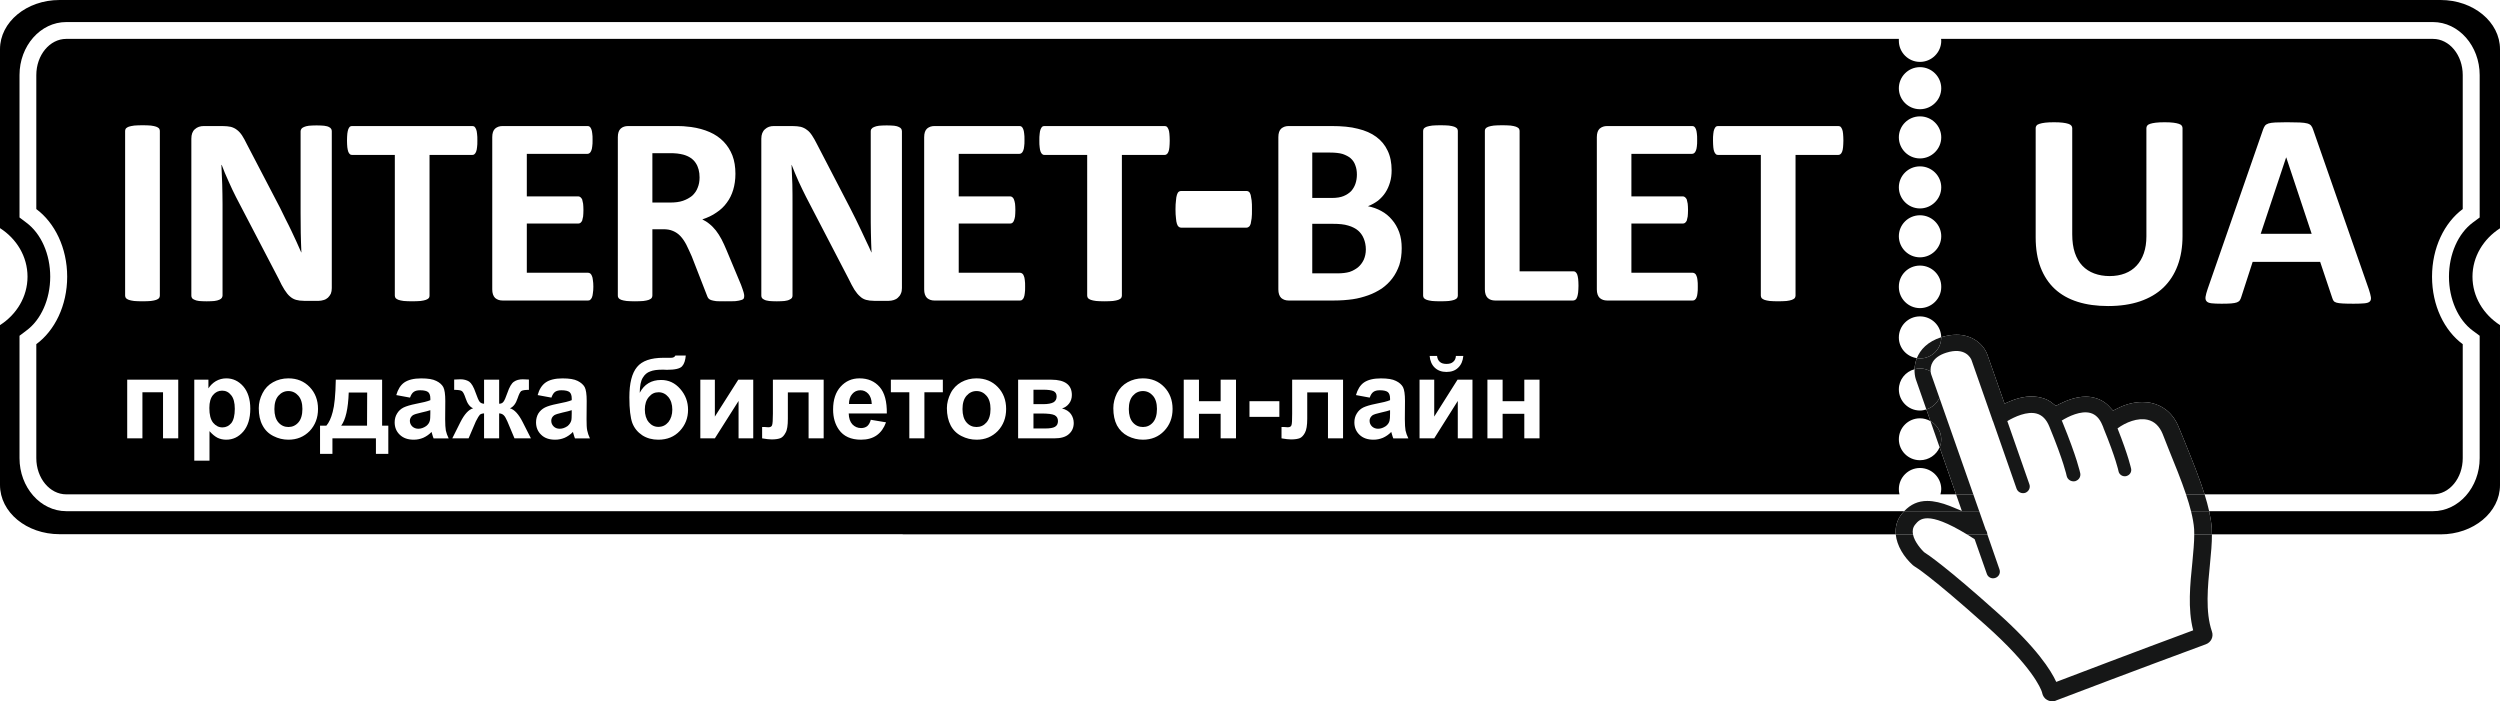 <?xml version="1.0" encoding="utf-8"?>
<!-- Generator: Adobe Illustrator 21.0.0, SVG Export Plug-In . SVG Version: 6.00 Build 0)  -->
<svg version="1.1" id="_x2D_deT_1" xmlns="http://www.w3.org/2000/svg" xmlns:xlink="http://www.w3.org/1999/xlink" x="0px" y="0px"
	 viewBox="0 0 340.952 95.65" style="enable-background:new 0 0 340.952 95.65;" xml:space="preserve">
<style type="text/css">
	.st0{fill:#161717;}
</style>
<path d="M117.347,53.223c-0.46,0-0.827,0.164-1.12,0.51c-0.294,0.328-0.441,0.784-0.441,1.367h3.104
	c-0.019-0.619-0.184-1.075-0.478-1.402C118.118,53.387,117.769,53.223,117.347,53.223z"/>
<path d="M133.177,53.332c-0.532,0-0.991,0.219-1.359,0.638c-0.367,0.418-0.551,1.02-0.551,1.822c0,0.783,0.184,1.403,0.551,1.822
	c0.367,0.42,0.826,0.621,1.359,0.621c0.551,0,0.992-0.201,1.359-0.621c0.368-0.419,0.551-1.038,0.551-1.841
	c0-0.783-0.184-1.384-0.551-1.803C134.169,53.551,133.728,53.332,133.177,53.332z"/>
<path d="M143.682,54.863c0.276-0.165,0.422-0.438,0.422-0.784c0-0.347-0.128-0.584-0.404-0.729
	c-0.257-0.128-0.735-0.201-1.414-0.201h-1.341v1.97h1.341C142.929,55.119,143.388,55.026,143.682,54.863z"/>
<path d="M183.244,26.738c0.414-0.173,0.741-0.39,1.025-0.671c0.262-0.303,0.458-0.628,0.589-1.017
	c0.131-0.39,0.196-0.801,0.196-1.235c0-0.476-0.065-0.886-0.217-1.276c-0.131-0.39-0.349-0.693-0.633-0.953
	c-0.284-0.238-0.655-0.434-1.091-0.585c-0.436-0.13-1.025-0.195-1.745-0.195h-2.4v6.192h2.64
	C182.305,26.998,182.829,26.911,183.244,26.738z"/>
<path d="M185.207,31.436c-0.349-0.282-0.786-0.52-1.331-0.672c-0.546-0.174-1.244-0.239-2.094-0.239h-2.815v6.756h3.425
	c0.655,0,1.2-0.065,1.659-0.195c0.436-0.151,0.829-0.369,1.156-0.628c0.327-0.281,0.589-0.627,0.786-1.039
	c0.174-0.411,0.283-0.866,0.283-1.407c0-0.541-0.109-1.04-0.283-1.472C185.818,32.107,185.557,31.739,185.207,31.436z"/>
<path d="M143.811,56.613c-0.312-0.146-0.9-0.219-1.8-0.219h-1.066v2.041h1.635c0.588,0,1.029-0.073,1.285-0.219
	c0.275-0.146,0.422-0.42,0.422-0.783C144.288,57.032,144.123,56.777,143.811,56.613z"/>
<path d="M187.189,56.631c-0.257,0.2-0.404,0.455-0.404,0.747c0,0.31,0.111,0.565,0.331,0.784c0.221,0.2,0.495,0.31,0.827,0.31
	c0.368,0,0.716-0.127,1.065-0.364c0.257-0.2,0.421-0.437,0.496-0.711c0.054-0.182,0.073-0.529,0.073-1.021v-0.437
	c-0.258,0.091-0.681,0.201-1.25,0.328C187.74,56.394,187.372,56.521,187.189,56.631z"/>
<path d="M93.184,21.087c-0.24-0.066-0.524-0.108-0.829-0.152c-0.306-0.044-0.72-0.044-1.266-0.044h-2.117v6.733h2.4
	c0.676,0,1.265-0.065,1.767-0.238c0.502-0.173,0.916-0.411,1.266-0.693c0.327-0.303,0.589-0.671,0.741-1.083
	c0.175-0.411,0.262-0.887,0.262-1.407c0-0.779-0.174-1.45-0.524-1.97C94.536,21.694,93.969,21.304,93.184,21.087z"/>
<path d="M30.296,53.277c-0.496,0-0.919,0.201-1.249,0.602c-0.331,0.4-0.496,0.984-0.496,1.767c0,0.911,0.166,1.568,0.514,2.005
	c0.349,0.419,0.772,0.638,1.267,0.638c0.496,0,0.881-0.2,1.212-0.583c0.313-0.401,0.478-1.056,0.478-1.95
	c0-0.838-0.165-1.458-0.496-1.859C31.196,53.478,30.792,53.277,30.296,53.277z"/>
<path d="M46.531,58.053h3.526l0.019-4.52H47.56C47.486,55.738,47.137,57.25,46.531,58.053z"/>
<path d="M39.332,53.332c-0.532,0-0.991,0.219-1.359,0.638c-0.367,0.418-0.551,1.02-0.551,1.822c0,0.783,0.184,1.403,0.551,1.822
	c0.368,0.42,0.827,0.621,1.359,0.621s0.991-0.201,1.359-0.621c0.367-0.419,0.551-1.038,0.551-1.841c0-0.783-0.184-1.384-0.551-1.803
	C40.323,53.551,39.864,53.332,39.332,53.332z"/>
<path d="M89.817,53.496c-0.533,0-0.955,0.201-1.322,0.638c-0.367,0.419-0.551,1.002-0.551,1.713c0,0.729,0.184,1.313,0.532,1.732
	c0.349,0.419,0.79,0.638,1.304,0.638c0.569,0,1.01-0.219,1.378-0.656c0.348-0.438,0.532-1.021,0.532-1.695
	c0-0.711-0.184-1.294-0.551-1.732C90.791,53.715,90.332,53.496,89.817,53.496z"/>
<path d="M75.584,56.631c-0.275,0.2-0.403,0.455-0.403,0.747c0,0.31,0.11,0.565,0.33,0.784c0.202,0.2,0.478,0.31,0.826,0.31
	c0.368,0,0.717-0.127,1.066-0.364c0.239-0.2,0.404-0.437,0.496-0.711c0.055-0.182,0.073-0.529,0.073-1.021v-0.437
	c-0.257,0.091-0.679,0.201-1.267,0.328C76.135,56.394,75.769,56.521,75.584,56.631z"/>
<path d="M56.301,56.631c-0.257,0.2-0.404,0.455-0.404,0.747c0,0.31,0.11,0.565,0.331,0.784c0.221,0.2,0.495,0.31,0.827,0.31
	c0.367,0,0.716-0.127,1.065-0.364c0.257-0.2,0.422-0.437,0.496-0.711c0.055-0.182,0.073-0.529,0.073-1.021v-0.437
	c-0.258,0.091-0.68,0.201-1.249,0.328C56.852,56.394,56.485,56.521,56.301,56.631z"/>
<path d="M155.877,53.332c-0.551,0-1.01,0.219-1.377,0.638c-0.368,0.418-0.551,1.02-0.551,1.822c0,0.783,0.184,1.403,0.551,1.822
	c0.367,0.42,0.826,0.621,1.377,0.621c0.532,0,0.992-0.201,1.359-0.621c0.367-0.419,0.551-1.038,0.551-1.841
	c0-0.783-0.184-1.384-0.551-1.803C156.868,53.551,156.409,53.332,155.877,53.332z"/>
<path d="M340.952,31.133V6.711c0-3.702-3.622-6.711-8.095-6.711h-21.685h-0.175h-8.116h-12.868h-22.089H8.116
	C3.621,0,0,3.009,0,6.711v24.401c2.269,1.45,3.753,3.875,3.753,6.624c0,2.729-1.484,5.153-3.753,6.604v21.801
	c0,3.725,3.621,6.712,8.116,6.712h114.909c0.066,0,0.11,0.022,0.175,0.022h8.291h127.054c-0.09-0.969,0.139-1.938,0.834-2.803
	c0.103-0.128,0.209-0.245,0.316-0.358l-6.683,0h-6.612H9.032c-3.513,0-6.371-3.247-6.371-7.231V46.938v-1.147l0.917-0.694
	c2.029-1.472,3.272-4.308,3.272-7.361c0-3.075-1.243-5.889-3.272-7.383l-0.917-0.693v-1.148V10.24c0-3.984,2.858-7.231,6.371-7.231
	h237.367h6.612h14.914h22.089h41.796c3.514,0,6.37,3.247,6.37,7.231v18.273v1.148l-0.937,0.693
	c-2.006,1.494-3.251,4.308-3.251,7.383c0,3.052,1.245,5.889,3.251,7.361l0.937,0.694v1.147v15.545c0,3.984-2.857,7.231-6.37,7.231
	h-30.526c0.177,0.802,0.305,1.574,0.354,2.308c0.021,0.272,0.023,0.562,0.025,0.854h31.194c4.473,0,8.095-3.009,8.095-6.711V44.34
	c-2.248-1.451-3.753-3.854-3.753-6.604C337.199,34.987,338.704,32.583,340.952,31.133z"/>
<polygon points="311.802,21.472 311.783,21.472 308.316,31.89 315.268,31.89 "/>
<path d="M261.846,62.765c-1.592,0-2.879-1.278-2.879-2.858c0-1.581,1.286-2.858,2.879-2.858c0.522,0,1.007,0.148,1.432,0.388
	l-0.559-1.598c-0.278,0.089-0.568,0.149-0.873,0.149c-1.592,0-2.879-1.299-2.879-2.88c0-1.325,0.909-2.426,2.139-2.751
	c0.016-0.489,0.114-1.005,0.316-1.513c-1.39-0.204-2.456-1.379-2.456-2.815c0-1.603,1.286-2.88,2.879-2.88
	c1.58,0,2.878,1.258,2.899,2.843c0.016-0.005,0.029-0.011,0.045-0.016c0.719-0.215,1.396-0.324,2.051-0.324
	c2.203,0,3.686,1.342,4.188,2.685l2.356,6.712l0.742-0.325c1.592-0.672,3.054-0.823,4.297-0.477
	c0.589,0.152,1.113,0.412,1.571,0.801l0.392,0.302l0.458-0.238c0.895-0.454,2.248-1.018,3.622-1.018
	c0.437,0,0.872,0.065,1.243,0.174c0.808,0.217,1.505,0.65,2.051,1.277L288.178,56l0.524-0.26c0.806-0.432,2.072-0.909,3.467-0.909
	c0.458,0,0.917,0.044,1.332,0.153c1.177,0.281,2.77,1.082,3.665,3.333l0.808,1.97c1.051,2.591,2.008,4.964,2.688,7.133h31.149
	c2.248,0,4.059-2.208,4.059-4.937V46.938c-2.509-1.841-4.188-5.261-4.188-9.202c0-3.94,1.679-7.361,4.188-9.223V10.24
	c0-2.727-1.811-4.936-4.059-4.936h-41.796h-22.089h-14.914h-6.612H9.032c-2.247,0-4.08,2.208-4.08,4.936v18.273
	c2.509,1.862,4.21,5.283,4.21,9.223c0,3.941-1.701,7.361-4.21,9.202v15.545c0,2.729,1.833,4.937,4.08,4.937h237.367h6.612h6.043
	c-0.066-0.239-0.087-0.476-0.087-0.714c0-1.581,1.286-2.88,2.879-2.88c1.593,0,2.903,1.299,2.903,2.88
	c0,0.238-0.045,0.475-0.11,0.714h2.13l-2.244-6.417C264.086,62.037,263.047,62.765,261.846,62.765z M301.08,39.411l7.56-21.749
	c0.077-0.213,0.162-0.388,0.265-0.524c0.103-0.129,0.265-0.233,0.485-0.304c0.22-0.065,0.524-0.11,0.918-0.13
	c0.388-0.019,0.912-0.032,1.552-0.032c0.743,0,1.339,0.013,1.785,0.032c0.44,0.02,0.783,0.065,1.028,0.13
	c0.246,0.071,0.427,0.175,0.53,0.317c0.11,0.136,0.2,0.323,0.278,0.569l7.579,21.729c0.149,0.453,0.246,0.815,0.285,1.08
	c0.033,0.265-0.013,0.466-0.155,0.595c-0.136,0.136-0.382,0.213-0.737,0.246c-0.356,0.033-0.841,0.052-1.462,0.052
	c-0.64,0-1.145-0.013-1.507-0.033c-0.356-0.019-0.634-0.058-0.821-0.11c-0.188-0.058-0.323-0.136-0.401-0.239
	c-0.071-0.104-0.136-0.233-0.187-0.401l-1.649-4.921h-9.209l-1.552,4.792c-0.052,0.175-0.117,0.323-0.2,0.446
	c-0.078,0.117-0.214,0.213-0.395,0.285c-0.181,0.065-0.446,0.116-0.776,0.142c-0.336,0.026-0.776,0.039-1.319,0.039
	c-0.582,0-1.035-0.019-1.365-0.058c-0.33-0.039-0.556-0.129-0.679-0.278c-0.129-0.142-0.175-0.349-0.136-0.615
	C300.834,40.207,300.931,39.851,301.08,39.411z M277.624,17.469c0-0.123,0.039-0.239,0.117-0.336
	c0.071-0.103,0.207-0.187,0.408-0.246c0.194-0.064,0.452-0.116,0.763-0.155c0.317-0.039,0.724-0.058,1.216-0.058
	c0.478,0,0.879,0.02,1.19,0.058c0.317,0.039,0.569,0.091,0.763,0.155c0.188,0.058,0.323,0.142,0.408,0.246
	c0.077,0.097,0.123,0.214,0.123,0.336v14.479c0,0.97,0.116,1.811,0.356,2.529c0.239,0.711,0.589,1.306,1.035,1.772
	c0.446,0.465,0.983,0.815,1.61,1.047c0.627,0.233,1.326,0.356,2.095,0.356c0.783,0,1.481-0.123,2.102-0.362
	c0.621-0.24,1.145-0.589,1.572-1.054c0.433-0.459,0.763-1.028,0.996-1.701c0.233-0.679,0.349-1.449,0.349-2.302V17.469
	c0-0.123,0.039-0.239,0.117-0.336c0.071-0.103,0.207-0.187,0.395-0.246c0.194-0.064,0.446-0.116,0.769-0.155
	c0.324-0.039,0.724-0.058,1.203-0.058c0.479,0,0.873,0.02,1.183,0.058c0.31,0.039,0.556,0.091,0.75,0.155
	c0.188,0.058,0.323,0.142,0.395,0.246c0.078,0.097,0.116,0.214,0.116,0.336v14.706c0,1.5-0.22,2.845-0.666,4.035
	c-0.44,1.183-1.093,2.192-1.946,3.013c-0.86,0.821-1.921,1.442-3.188,1.875c-1.261,0.427-2.716,0.64-4.352,0.64
	c-1.546,0-2.93-0.188-4.152-0.576c-1.229-0.388-2.263-0.97-3.111-1.752c-0.841-0.783-1.487-1.759-1.94-2.93
	c-0.446-1.164-0.673-2.535-0.673-4.1V17.469z M258.967,5.304h5.759c0,0.087,0.023,0.173,0.023,0.259c0,1.58-1.31,2.879-2.903,2.879
	c-1.592,0-2.879-1.299-2.879-2.879V5.304z M261.846,9.158c1.593,0,2.903,1.299,2.903,2.88c0,1.58-1.31,2.858-2.903,2.858
	c-1.592,0-2.879-1.278-2.879-2.858C258.967,10.457,260.253,9.158,261.846,9.158z M261.846,15.87c1.593,0,2.903,1.277,2.903,2.858
	c0,1.58-1.31,2.879-2.903,2.879c-1.592,0-2.879-1.299-2.879-2.879C258.967,17.146,260.253,15.87,261.846,15.87z M261.846,22.689
	c1.593,0,2.903,1.278,2.903,2.858c0,1.581-1.31,2.88-2.903,2.88c-1.592,0-2.879-1.299-2.879-2.88
	C258.967,23.967,260.253,22.689,261.846,22.689z M261.846,29.358c1.593,0,2.903,1.277,2.903,2.858c0,1.581-1.31,2.879-2.903,2.879
	c-1.592,0-2.879-1.299-2.879-2.879C258.967,30.635,260.253,29.358,261.846,29.358z M258.967,39.078c0-1.58,1.286-2.858,2.879-2.858
	c1.593,0,2.903,1.278,2.903,2.858c0,0.011-0.003,0.021-0.003,0.032c0,0.011,0.003,0.021,0.003,0.032c0,1.581-1.31,2.88-2.903,2.88
	c-1.592,0-2.879-1.299-2.879-2.88c0-0.011,0.003-0.021,0.003-0.032C258.97,39.1,258.967,39.09,258.967,39.078z M194.087,17.84
	c0-0.109,0.042-0.217,0.108-0.325c0.088-0.086,0.219-0.173,0.393-0.238c0.196-0.065,0.437-0.109,0.742-0.152
	c0.284-0.022,0.676-0.043,1.113-0.043c0.48,0,0.85,0.021,1.156,0.043c0.305,0.043,0.545,0.087,0.72,0.152
	c0.174,0.065,0.305,0.152,0.393,0.238c0.065,0.109,0.108,0.217,0.108,0.325v22.473c0,0.13-0.043,0.238-0.108,0.346
	c-0.089,0.088-0.219,0.173-0.393,0.238c-0.175,0.065-0.415,0.109-0.72,0.152c-0.305,0.022-0.676,0.043-1.156,0.043
	c-0.437,0-0.829-0.021-1.135-0.043c-0.305-0.043-0.545-0.087-0.72-0.152c-0.174-0.065-0.305-0.151-0.393-0.238
	c-0.066-0.108-0.108-0.216-0.108-0.346V17.84z M199.567,48.54c-0.056,0.674-0.294,1.22-0.699,1.603
	c-0.404,0.401-0.937,0.583-1.598,0.583c-0.642,0-1.174-0.182-1.597-0.583c-0.403-0.382-0.643-0.929-0.697-1.603h1.01
	c0.038,0.364,0.166,0.619,0.368,0.801c0.219,0.201,0.514,0.291,0.917,0.291c0.404,0,0.716-0.091,0.919-0.291
	c0.219-0.182,0.348-0.437,0.367-0.801H199.567z M126.04,18.706c0-0.542,0.131-0.931,0.392-1.17c0.284-0.238,0.612-0.346,1.004-0.346
	h11.606c0.109,0,0.197,0.022,0.284,0.087c0.088,0.065,0.153,0.173,0.218,0.325c0.066,0.151,0.11,0.347,0.131,0.585
	c0.044,0.237,0.044,0.541,0.044,0.909c0,0.346,0,0.628-0.044,0.866c-0.021,0.26-0.065,0.432-0.131,0.584
	c-0.065,0.152-0.13,0.26-0.218,0.325c-0.087,0.065-0.174,0.109-0.284,0.109h-8.291v5.801h7.026c0.109,0,0.196,0.044,0.284,0.109
	c0.087,0.065,0.174,0.174,0.218,0.303c0.065,0.152,0.109,0.346,0.153,0.585c0.022,0.239,0.044,0.519,0.044,0.865
	c0,0.347-0.022,0.65-0.044,0.888c-0.044,0.238-0.087,0.411-0.153,0.563c-0.044,0.13-0.131,0.238-0.218,0.303
	c-0.087,0.065-0.175,0.087-0.284,0.087h-7.026v6.712h8.356c0.109,0,0.218,0.043,0.306,0.108c0.087,0.065,0.174,0.174,0.218,0.324
	c0.066,0.13,0.108,0.325,0.131,0.563c0.044,0.238,0.044,0.542,0.044,0.91c0,0.346,0,0.649-0.044,0.888
	c-0.022,0.238-0.065,0.433-0.131,0.585c-0.044,0.13-0.131,0.238-0.218,0.303c-0.088,0.086-0.197,0.108-0.306,0.108h-11.672
	c-0.392,0-0.72-0.108-1.004-0.346c-0.261-0.26-0.392-0.65-0.392-1.169V18.706z M47.368,18.229c0.022-0.259,0.087-0.454,0.131-0.606
	c0.065-0.152,0.131-0.26,0.217-0.346c0.088-0.065,0.197-0.087,0.305-0.087h16.385c0.109,0,0.218,0.022,0.306,0.087
	c0.087,0.087,0.152,0.195,0.218,0.346c0.065,0.152,0.109,0.346,0.13,0.606c0.044,0.26,0.044,0.585,0.044,0.953
	c0,0.346,0,0.65-0.044,0.909c-0.022,0.238-0.066,0.454-0.13,0.606c-0.066,0.151-0.131,0.26-0.218,0.324
	c-0.088,0.087-0.196,0.108-0.306,0.108h-5.826v19.183c0,0.13-0.021,0.238-0.109,0.346c-0.088,0.088-0.196,0.173-0.393,0.238
	c-0.174,0.065-0.414,0.109-0.719,0.152c-0.306,0.022-0.676,0.043-1.134,0.043c-0.458,0-0.852-0.021-1.156-0.043
	c-0.306-0.043-0.546-0.087-0.72-0.152c-0.174-0.065-0.306-0.151-0.393-0.238c-0.065-0.108-0.109-0.216-0.109-0.346V21.13h-5.826
	c-0.109,0-0.218-0.021-0.305-0.108c-0.087-0.064-0.153-0.173-0.217-0.324c-0.044-0.152-0.109-0.368-0.131-0.606
	c-0.022-0.259-0.044-0.563-0.044-0.909C47.324,18.814,47.346,18.489,47.368,18.229z M17.064,40.313V17.84
	c0-0.109,0.043-0.217,0.109-0.325c0.088-0.086,0.218-0.173,0.393-0.238c0.197-0.065,0.437-0.109,0.742-0.152
	c0.284-0.022,0.676-0.043,1.135-0.043c0.458,0,0.851,0.021,1.134,0.043c0.306,0.043,0.546,0.087,0.72,0.152
	c0.175,0.065,0.306,0.152,0.393,0.238c0.065,0.109,0.109,0.217,0.109,0.325v22.473c0,0.13-0.044,0.238-0.109,0.346
	c-0.088,0.088-0.218,0.173-0.393,0.238c-0.174,0.065-0.414,0.109-0.72,0.152c-0.283,0.022-0.676,0.043-1.134,0.043
	c-0.458,0-0.851-0.021-1.156-0.043c-0.305-0.043-0.545-0.087-0.72-0.152c-0.174-0.065-0.305-0.151-0.393-0.238
	C17.107,40.551,17.064,40.443,17.064,40.313z M24.309,59.783h-2.075v-6.287h-2.81v6.287h-2.075v-8h6.96V59.783z M33.18,58.854
	c-0.643,0.747-1.413,1.112-2.332,1.112c-0.422,0-0.826-0.091-1.175-0.256c-0.349-0.182-0.717-0.474-1.102-0.91v4.027h-2.075V51.783
	h1.928v1.184c0.257-0.4,0.588-0.729,1.01-0.984c0.441-0.255,0.918-0.382,1.432-0.382c0.901,0,1.672,0.364,2.314,1.093
	c0.624,0.728,0.955,1.749,0.955,3.043C34.134,57.085,33.803,58.125,33.18,58.854z M42.234,58.781
	c-0.772,0.784-1.726,1.185-2.902,1.185c-0.716,0-1.395-0.164-2.038-0.492c-0.661-0.329-1.157-0.821-1.488-1.458
	c-0.349-0.638-0.514-1.422-0.514-2.352c0-0.692,0.165-1.367,0.514-2.042c0.331-0.656,0.808-1.148,1.432-1.494
	c0.625-0.346,1.322-0.528,2.094-0.528c1.176,0,2.148,0.4,2.902,1.184c0.753,0.784,1.138,1.787,1.138,2.988
	C43.372,56.977,42.987,57.98,42.234,58.781z M41.456,41.027c-0.415,0-0.764-0.043-1.07-0.13c-0.305-0.086-0.589-0.238-0.851-0.476
	c-0.262-0.216-0.502-0.542-0.742-0.909c-0.24-0.389-0.524-0.887-0.807-1.516l-5.804-11.128c-0.327-0.65-0.676-1.364-1.003-2.122
	c-0.35-0.779-0.677-1.516-0.939-2.252h-0.043c0.043,0.888,0.087,1.775,0.109,2.641c0.022,0.888,0.044,1.798,0.044,2.728v12.45
	c0,0.108-0.044,0.216-0.109,0.325c-0.065,0.086-0.174,0.174-0.327,0.238c-0.174,0.086-0.393,0.13-0.676,0.173
	c-0.262,0.022-0.612,0.043-1.048,0.043c-0.414,0-0.763-0.021-1.047-0.043c-0.284-0.043-0.48-0.087-0.633-0.173
	c-0.174-0.065-0.284-0.152-0.327-0.238c-0.066-0.109-0.087-0.217-0.087-0.325V18.923c0-0.585,0.153-1.018,0.479-1.299
	c0.328-0.303,0.742-0.433,1.222-0.433h2.531c0.458,0,0.829,0.043,1.156,0.108c0.306,0.087,0.589,0.217,0.83,0.412
	c0.239,0.173,0.479,0.433,0.697,0.758c0.197,0.324,0.437,0.714,0.655,1.191l4.538,8.703c0.262,0.541,0.524,1.061,0.763,1.559
	c0.262,0.52,0.524,1.018,0.764,1.538c0.24,0.498,0.458,0.995,0.698,1.493c0.218,0.476,0.436,0.974,0.654,1.472h0.022
	c-0.043-0.866-0.065-1.753-0.088-2.685c-0.021-0.93-0.021-1.818-0.021-2.663V17.905c0-0.13,0.043-0.238,0.109-0.325
	c0.066-0.108,0.196-0.194,0.349-0.259c0.174-0.087,0.393-0.13,0.676-0.173c0.284-0.022,0.632-0.044,1.047-0.044
	c0.414,0,0.764,0.022,1.026,0.044c0.283,0.043,0.502,0.086,0.654,0.173c0.152,0.065,0.24,0.151,0.306,0.259
	c0.065,0.087,0.087,0.196,0.087,0.325v21.391c0,0.281-0.044,0.542-0.13,0.758c-0.11,0.217-0.24,0.39-0.393,0.541
	c-0.175,0.152-0.349,0.259-0.59,0.324c-0.218,0.066-0.436,0.109-0.654,0.109H41.456z M52.959,61.898h-1.69v-2.115h-5.932v2.115
	h-1.69v-3.845h0.863c0.349-0.402,0.643-1.021,0.863-1.878c0.239-0.857,0.386-2.315,0.423-4.392h6.317v6.27h0.845V61.898z
	 M59.13,59.783c-0.055-0.128-0.129-0.346-0.202-0.619c-0.037-0.128-0.056-0.2-0.073-0.255c-0.349,0.364-0.734,0.619-1.139,0.801
	c-0.403,0.165-0.826,0.256-1.285,0.256c-0.808,0-1.432-0.219-1.909-0.675c-0.46-0.437-0.698-1.002-0.698-1.694
	c0-0.438,0.11-0.857,0.33-1.203c0.202-0.346,0.496-0.621,0.882-0.819c0.385-0.183,0.937-0.347,1.653-0.492
	c0.956-0.183,1.635-0.347,2.002-0.51v-0.219c0-0.401-0.092-0.693-0.294-0.875c-0.203-0.164-0.569-0.255-1.102-0.255
	c-0.386,0-0.661,0.073-0.863,0.219c-0.22,0.146-0.385,0.418-0.514,0.784l-1.873-0.346c0.22-0.766,0.569-1.349,1.083-1.713
	c0.533-0.365,1.286-0.564,2.314-0.564c0.919,0,1.598,0.109,2.057,0.346c0.46,0.219,0.772,0.51,0.955,0.838
	c0.183,0.347,0.275,0.984,0.275,1.896l-0.018,2.478c0,0.711,0.036,1.221,0.092,1.549c0.073,0.347,0.202,0.693,0.385,1.075H59.13z
	 M70.167,59.783l-0.973-2.314c-0.184-0.4-0.331-0.692-0.496-0.838c-0.147-0.146-0.349-0.237-0.625-0.255v3.408h-2.057v-3.408
	c-0.275,0.019-0.459,0.091-0.569,0.182c-0.11,0.11-0.294,0.402-0.551,0.911l-0.991,2.314h-2.222l1.102-2.205
	c0.55-1.094,1.138-1.732,1.744-1.895c-0.459-0.182-0.79-0.638-1.028-1.367c-0.184-0.547-0.349-0.874-0.514-0.983
	c-0.147-0.11-0.496-0.165-1.047-0.165v-1.403c0.404-0.018,0.698-0.036,0.863-0.036c0.459,0,0.845,0.109,1.176,0.31
	c0.312,0.219,0.624,0.73,0.9,1.55c0.22,0.637,0.404,1.038,0.532,1.202c0.128,0.163,0.331,0.255,0.606,0.273v-3.281h2.057v3.281
	c0.257,0,0.459-0.091,0.588-0.273c0.147-0.183,0.312-0.583,0.533-1.202c0.275-0.82,0.588-1.332,0.9-1.531
	c0.312-0.22,0.716-0.329,1.212-0.329c0.147,0,0.423,0.019,0.826,0.036v1.403c-0.532,0-0.881,0.056-1.047,0.165
	c-0.146,0.109-0.312,0.437-0.495,0.983c-0.238,0.729-0.587,1.185-1.047,1.367c0.606,0.163,1.194,0.801,1.745,1.895l1.119,2.205
	H70.167z M78.413,59.783c-0.055-0.128-0.128-0.346-0.203-0.619c-0.037-0.128-0.055-0.2-0.073-0.255
	c-0.349,0.364-0.735,0.619-1.139,0.801c-0.404,0.165-0.826,0.256-1.285,0.256c-0.808,0-1.451-0.219-1.91-0.675
	c-0.459-0.437-0.698-1.002-0.698-1.694c0-0.438,0.11-0.857,0.312-1.203c0.221-0.346,0.515-0.621,0.901-0.819
	c0.367-0.183,0.918-0.347,1.653-0.492c0.955-0.183,1.634-0.347,2.002-0.51v-0.219c0-0.401-0.091-0.693-0.294-0.875
	c-0.202-0.164-0.569-0.255-1.12-0.255c-0.367,0-0.643,0.073-0.863,0.219c-0.202,0.146-0.367,0.418-0.496,0.784l-1.873-0.346
	c0.203-0.766,0.569-1.349,1.083-1.713c0.515-0.365,1.286-0.564,2.296-0.564c0.937,0,1.616,0.109,2.076,0.346
	c0.441,0.219,0.771,0.51,0.955,0.838c0.184,0.347,0.276,0.984,0.276,1.896l-0.019,2.478c0,0.711,0.019,1.221,0.092,1.549
	c0.073,0.347,0.183,0.693,0.367,1.075H78.413z M80.857,39.988c-0.022,0.238-0.066,0.433-0.131,0.585
	c-0.066,0.13-0.131,0.238-0.218,0.303c-0.087,0.086-0.196,0.108-0.306,0.108H68.53c-0.393,0-0.72-0.108-1.004-0.346
	c-0.261-0.26-0.392-0.65-0.392-1.169V18.706c0-0.542,0.131-0.931,0.392-1.17c0.284-0.238,0.611-0.346,1.004-0.346h11.607
	c0.109,0,0.196,0.022,0.283,0.087c0.087,0.065,0.153,0.173,0.218,0.325c0.066,0.151,0.109,0.347,0.132,0.585
	c0.044,0.237,0.044,0.541,0.044,0.909c0,0.346,0,0.628-0.044,0.866c-0.022,0.26-0.066,0.432-0.132,0.584
	c-0.065,0.152-0.131,0.26-0.218,0.325c-0.087,0.065-0.175,0.109-0.283,0.109h-8.29v5.801h7.024c0.11,0,0.197,0.044,0.284,0.109
	c0.088,0.065,0.174,0.174,0.24,0.303c0.044,0.152,0.086,0.346,0.13,0.585c0.022,0.239,0.044,0.519,0.044,0.865
	c0,0.347-0.022,0.65-0.044,0.888c-0.044,0.238-0.087,0.411-0.13,0.563c-0.066,0.13-0.152,0.238-0.24,0.303
	c-0.087,0.065-0.174,0.087-0.284,0.087h-7.024v6.712h8.355c0.109,0,0.218,0.043,0.306,0.108c0.087,0.065,0.152,0.174,0.218,0.324
	c0.065,0.13,0.109,0.325,0.131,0.563c0.043,0.238,0.065,0.542,0.065,0.91C80.922,39.447,80.9,39.75,80.857,39.988z M92.719,58.764
	c-0.753,0.801-1.726,1.203-2.939,1.203c-0.827,0-1.56-0.2-2.185-0.601c-0.625-0.419-1.084-0.966-1.359-1.677
	c-0.257-0.711-0.404-1.878-0.404-3.499c0-1.932,0.348-3.299,1.047-4.137c0.679-0.838,1.892-1.257,3.599-1.257h1.047
	c0.294,0,0.496-0.109,0.587-0.31h1.414c-0.055,0.638-0.201,1.13-0.495,1.458c-0.275,0.328-0.973,0.492-2.094,0.492
	c-0.128,0-0.257,0-0.385-0.018h-0.276c-0.661,0-1.193,0.073-1.598,0.237c-0.423,0.145-0.753,0.419-1.01,0.856
	c-0.276,0.42-0.404,1.113-0.423,2.059c0.313-0.582,0.698-1.02,1.194-1.312c0.478-0.291,1.047-0.437,1.726-0.437
	c1.029,0,1.892,0.401,2.608,1.221c0.716,0.82,1.065,1.768,1.065,2.844C93.839,56.995,93.472,57.961,92.719,58.764z M93.598,33.363
	c-0.24-0.455-0.502-0.844-0.807-1.169c-0.284-0.302-0.633-0.541-1.004-0.693c-0.392-0.173-0.829-0.238-1.331-0.238h-1.484v9.05
	c0,0.13-0.044,0.238-0.109,0.346c-0.088,0.088-0.219,0.173-0.393,0.238c-0.174,0.065-0.414,0.109-0.72,0.152
	c-0.305,0.022-0.676,0.043-1.156,0.043c-0.436,0-0.829-0.021-1.134-0.043c-0.305-0.043-0.545-0.087-0.719-0.152
	c-0.175-0.065-0.306-0.151-0.371-0.238c-0.088-0.108-0.109-0.216-0.109-0.346V18.706c0-0.542,0.131-0.931,0.393-1.17
	c0.262-0.238,0.611-0.346,1.004-0.346h6.021c0.611,0,1.113,0,1.506,0.022c0.392,0.043,0.742,0.065,1.069,0.108
	c0.938,0.13,1.789,0.368,2.531,0.693c0.742,0.325,1.374,0.758,1.898,1.299c0.524,0.541,0.917,1.169,1.2,1.884
	c0.283,0.735,0.414,1.58,0.414,2.51c0,0.801-0.109,1.538-0.306,2.188c-0.196,0.649-0.48,1.234-0.872,1.753
	c-0.37,0.519-0.851,0.974-1.418,1.343c-0.545,0.389-1.2,0.692-1.92,0.93c0.349,0.173,0.677,0.368,0.982,0.628
	c0.306,0.238,0.589,0.541,0.873,0.888c0.261,0.346,0.523,0.736,0.763,1.191c0.24,0.454,0.458,0.952,0.698,1.515l1.964,4.698
	c0.174,0.455,0.283,0.801,0.349,1.018c0.065,0.216,0.087,0.389,0.087,0.498c0,0.13-0.022,0.26-0.065,0.346
	c-0.044,0.086-0.174,0.173-0.349,0.216c-0.174,0.066-0.436,0.109-0.786,0.152c-0.349,0.021-0.829,0.021-1.418,0.021
	c-0.502,0-0.916,0-1.2-0.021c-0.305-0.044-0.545-0.087-0.72-0.152c-0.174-0.065-0.283-0.151-0.371-0.26
	c-0.065-0.108-0.13-0.216-0.174-0.367l-2.073-5.326C94.078,34.381,93.838,33.84,93.598,33.363z M102.728,59.783h-2.002v-5.102
	l-3.232,5.102h-1.983v-8h1.983v5.031l3.195-5.031h2.039V59.783z M112.333,59.783h-2.057v-6.268h-2.828v3.59
	c0,0.912-0.093,1.549-0.313,1.914c-0.202,0.382-0.422,0.619-0.68,0.728c-0.256,0.109-0.661,0.182-1.212,0.182
	c-0.331,0-0.753-0.054-1.304-0.146v-1.548h0.349c0.221,0.017,0.385,0.036,0.496,0.036c0.276,0,0.46-0.091,0.514-0.291
	c0.073-0.183,0.11-0.711,0.11-1.568v-4.629h6.924V59.783z M116.245,57.87c0.331,0.346,0.735,0.51,1.194,0.51
	c0.331,0,0.606-0.091,0.826-0.255c0.22-0.182,0.386-0.474,0.495-0.875l2.076,0.347c-0.275,0.765-0.698,1.367-1.267,1.768
	c-0.569,0.401-1.285,0.601-2.148,0.601c-1.359,0-2.37-0.455-3.011-1.367c-0.515-0.729-0.791-1.64-0.791-2.753
	c0-1.33,0.349-2.369,1.029-3.116c0.68-0.747,1.524-1.13,2.571-1.13c1.157,0,2.076,0.4,2.755,1.184
	c0.68,0.784,0.991,1.987,0.973,3.609h-5.198C115.767,57.032,115.932,57.524,116.245,57.87z M119.211,41.027
	c-0.415,0-0.786-0.043-1.091-0.13c-0.306-0.086-0.59-0.238-0.829-0.476c-0.262-0.216-0.524-0.542-0.763-0.909
	c-0.241-0.389-0.503-0.887-0.808-1.516l-5.782-11.128c-0.328-0.65-0.676-1.364-1.026-2.122c-0.349-0.779-0.655-1.516-0.938-2.252
	h-0.022c0.043,0.888,0.087,1.775,0.109,2.641c0.022,0.888,0.022,1.798,0.022,2.728v12.45c0,0.108-0.022,0.216-0.088,0.325
	c-0.065,0.086-0.196,0.174-0.349,0.238c-0.152,0.086-0.37,0.13-0.655,0.173c-0.284,0.022-0.632,0.043-1.047,0.043
	c-0.436,0-0.785-0.021-1.047-0.043c-0.284-0.043-0.502-0.087-0.654-0.173c-0.153-0.065-0.262-0.152-0.327-0.238
	c-0.065-0.109-0.087-0.217-0.087-0.325V18.923c0-0.585,0.175-1.018,0.501-1.299c0.327-0.303,0.72-0.433,1.2-0.433h2.531
	c0.458,0,0.851,0.043,1.156,0.108c0.306,0.087,0.589,0.217,0.829,0.412c0.262,0.173,0.481,0.433,0.699,0.758
	c0.218,0.324,0.436,0.714,0.676,1.191l4.516,8.703c0.262,0.541,0.524,1.061,0.786,1.559c0.261,0.52,0.502,1.018,0.741,1.538
	c0.24,0.498,0.48,0.995,0.699,1.493c0.24,0.476,0.458,0.974,0.677,1.472h0.021c-0.044-0.866-0.065-1.753-0.087-2.685
	c-0.022-0.93-0.022-1.818-0.022-2.663V17.905c0-0.13,0.022-0.238,0.108-0.325c0.066-0.108,0.175-0.194,0.35-0.259
	c0.175-0.087,0.393-0.13,0.676-0.173c0.262-0.022,0.611-0.044,1.047-0.044c0.415,0,0.742,0.022,1.026,0.044
	c0.284,0.043,0.48,0.086,0.632,0.173c0.153,0.065,0.262,0.151,0.328,0.259c0.043,0.087,0.087,0.196,0.087,0.325v21.391
	c0,0.281-0.044,0.542-0.153,0.758c-0.087,0.217-0.218,0.39-0.393,0.541c-0.153,0.152-0.35,0.259-0.568,0.324
	c-0.218,0.066-0.436,0.109-0.676,0.109H119.211z M128.586,53.496h-2.515v6.287h-2.057v-6.287h-2.517v-1.713h7.089V53.496z
	 M136.079,58.781c-0.771,0.784-1.726,1.185-2.883,1.185c-0.734,0-1.414-0.164-2.056-0.492c-0.661-0.329-1.157-0.821-1.488-1.458
	c-0.331-0.638-0.514-1.422-0.514-2.352c0-0.692,0.184-1.367,0.514-2.042c0.331-0.656,0.826-1.148,1.432-1.494
	c0.625-0.346,1.322-0.528,2.094-0.528c1.175,0,2.149,0.4,2.901,1.184c0.754,0.784,1.139,1.787,1.139,2.988
	C137.218,56.977,136.832,57.98,136.079,58.781z M145.776,59.2c-0.44,0.401-1.102,0.583-1.984,0.583h-4.94v-8h4.536
	c0.938,0,1.635,0.182,2.094,0.529c0.459,0.346,0.698,0.855,0.698,1.567c0,0.437-0.128,0.839-0.385,1.166
	c-0.257,0.328-0.569,0.547-0.955,0.656c0.533,0.145,0.937,0.382,1.212,0.765c0.257,0.364,0.385,0.783,0.385,1.221
	C146.437,58.308,146.216,58.817,145.776,59.2z M150.627,41.092c-0.436,0-0.829-0.021-1.134-0.043
	c-0.306-0.043-0.546-0.087-0.72-0.152c-0.174-0.065-0.305-0.151-0.393-0.238c-0.066-0.108-0.109-0.216-0.109-0.346V21.13h-5.826
	c-0.131,0-0.218-0.021-0.306-0.108c-0.088-0.064-0.152-0.173-0.218-0.324c-0.065-0.152-0.109-0.368-0.13-0.606
	c-0.044-0.259-0.044-0.563-0.044-0.909c0-0.368,0-0.693,0.044-0.953c0.021-0.259,0.066-0.454,0.13-0.606
	c0.066-0.152,0.131-0.26,0.218-0.346c0.088-0.065,0.174-0.087,0.306-0.087h16.384c0.109,0,0.197,0.022,0.306,0.087
	c0.088,0.087,0.153,0.195,0.218,0.346c0.066,0.152,0.109,0.346,0.131,0.606c0.022,0.26,0.044,0.585,0.044,0.953
	c0,0.346-0.022,0.65-0.044,0.909c-0.022,0.238-0.065,0.454-0.131,0.606c-0.066,0.151-0.13,0.26-0.218,0.324
	c-0.108,0.087-0.196,0.108-0.306,0.108h-5.825v19.183c0,0.13-0.044,0.238-0.109,0.346c-0.087,0.088-0.218,0.173-0.393,0.238
	c-0.174,0.065-0.414,0.109-0.72,0.152C151.478,41.071,151.085,41.092,150.627,41.092z M158.76,58.781
	c-0.753,0.784-1.726,1.185-2.883,1.185c-0.716,0-1.396-0.164-2.057-0.492c-0.643-0.329-1.138-0.821-1.488-1.458
	c-0.331-0.638-0.496-1.422-0.496-2.352c0-0.692,0.165-1.367,0.496-2.042c0.35-0.656,0.827-1.148,1.451-1.494
	c0.625-0.346,1.322-0.528,2.075-0.528c1.195,0,2.167,0.4,2.921,1.184c0.752,0.784,1.138,1.787,1.138,2.988
	C159.917,56.977,159.531,57.98,158.76,58.781z M168.566,59.783h-2.094V56.43h-2.956v3.353h-2.076v-8h2.076v2.935h2.956v-2.935h2.094
	V59.783z M170.023,31.046h-8.966c-0.11,0-0.218-0.043-0.306-0.129c-0.109-0.065-0.174-0.217-0.24-0.39
	c-0.065-0.194-0.109-0.454-0.13-0.757c-0.044-0.325-0.066-0.737-0.066-1.234c0-0.477,0.022-0.867,0.066-1.191
	c0.022-0.325,0.065-0.585,0.13-0.779c0.066-0.194,0.132-0.324,0.24-0.411c0.088-0.065,0.196-0.109,0.306-0.109h8.966
	c0.109,0,0.218,0.044,0.306,0.109c0.109,0.087,0.175,0.238,0.24,0.432c0.043,0.195,0.087,0.455,0.131,0.758
	c0.044,0.324,0.044,0.714,0.044,1.191c0,0.498,0,0.909-0.044,1.234c-0.044,0.303-0.088,0.562-0.131,0.757
	c-0.066,0.174-0.132,0.325-0.24,0.39C170.241,31.003,170.132,31.046,170.023,31.046z M174.48,56.85h-4.076v-2.132h4.076V56.85z
	 M183.166,59.783h-2.056v-6.268h-2.828v3.59c0,0.912-0.111,1.549-0.313,1.914c-0.202,0.382-0.441,0.619-0.68,0.728
	c-0.256,0.109-0.66,0.182-1.212,0.182c-0.33,0-0.771-0.054-1.303-0.146v-1.548h0.348c0.222,0.017,0.387,0.036,0.496,0.036
	c0.277,0,0.459-0.091,0.515-0.291c0.073-0.183,0.092-0.711,0.092-1.568v-4.629h6.941V59.783z M181.913,40.984h-6.174
	c-0.392,0-0.72-0.108-1.004-0.346c-0.261-0.26-0.392-0.65-0.392-1.169V18.706c0-0.542,0.131-0.931,0.392-1.17
	c0.284-0.238,0.611-0.346,1.004-0.346h5.847c1.418,0,2.618,0.108,3.6,0.368c1.004,0.238,1.833,0.606,2.509,1.104
	c0.676,0.498,1.2,1.126,1.549,1.884c0.371,0.758,0.546,1.667,0.546,2.685c0,0.584-0.065,1.126-0.218,1.625
	c-0.152,0.519-0.349,0.974-0.632,1.406c-0.262,0.412-0.611,0.779-1.004,1.104c-0.414,0.303-0.872,0.563-1.374,0.758
	c0.654,0.13,1.265,0.346,1.811,0.649c0.568,0.303,1.048,0.694,1.462,1.192c0.414,0.476,0.742,1.039,0.982,1.689
	c0.24,0.649,0.348,1.385,0.348,2.187c0,0.866-0.108,1.624-0.327,2.317c-0.24,0.671-0.545,1.277-0.96,1.818
	c-0.393,0.52-0.873,0.974-1.418,1.364c-0.568,0.369-1.178,0.693-1.854,0.931c-0.676,0.238-1.375,0.433-2.138,0.542
	C183.701,40.918,182.851,40.984,181.913,40.984z M190.017,59.783c-0.055-0.128-0.128-0.346-0.203-0.619
	c-0.036-0.128-0.054-0.2-0.073-0.255c-0.349,0.364-0.734,0.619-1.139,0.801c-0.404,0.165-0.825,0.256-1.285,0.256
	c-0.807,0-1.432-0.219-1.91-0.675c-0.459-0.437-0.697-1.002-0.697-1.694c0-0.438,0.109-0.857,0.33-1.203
	c0.203-0.346,0.495-0.621,0.881-0.819c0.386-0.183,0.937-0.347,1.653-0.492c0.955-0.183,1.635-0.347,2.003-0.51v-0.219
	c0-0.401-0.093-0.693-0.295-0.875c-0.202-0.164-0.569-0.255-1.102-0.255c-0.385,0-0.661,0.073-0.864,0.219
	c-0.22,0.146-0.385,0.418-0.515,0.784l-1.873-0.346c0.22-0.766,0.569-1.349,1.084-1.713c0.532-0.365,1.285-0.564,2.313-0.564
	c0.919,0,1.598,0.109,2.057,0.346c0.461,0.219,0.771,0.51,0.956,0.838c0.184,0.347,0.276,0.984,0.276,1.896l-0.019,2.478
	c0,0.711,0.036,1.221,0.092,1.549c0.073,0.347,0.201,0.693,0.385,1.075H190.017z M200.817,59.783h-2.003v-5.102l-3.213,5.102h-2.002
	v-8h2.002v5.031l3.177-5.031h2.039V59.783z M209.962,59.783h-2.076V56.43h-2.957v3.353h-2.074v-8h2.074v2.935h2.957v-2.935h2.076
	V59.783z M215.227,39.902c-0.022,0.238-0.087,0.454-0.13,0.606c-0.066,0.174-0.131,0.303-0.242,0.368
	c-0.087,0.065-0.196,0.108-0.305,0.108h-10.647c-0.392,0-0.742-0.108-1.003-0.346c-0.262-0.26-0.392-0.65-0.392-1.169V17.84
	c0-0.109,0.022-0.217,0.109-0.325c0.066-0.086,0.197-0.173,0.393-0.238c0.175-0.065,0.415-0.109,0.721-0.152
	c0.305-0.022,0.677-0.043,1.135-0.043c0.479,0,0.85,0.021,1.155,0.043c0.306,0.043,0.546,0.087,0.721,0.152
	c0.174,0.065,0.306,0.152,0.393,0.238c0.065,0.109,0.109,0.217,0.109,0.325v19.161h7.309c0.131,0,0.218,0.021,0.305,0.086
	c0.11,0.086,0.176,0.195,0.242,0.346c0.042,0.153,0.108,0.347,0.13,0.607c0.023,0.238,0.044,0.563,0.044,0.93
	C215.271,39.338,215.25,39.642,215.227,39.902z M231.503,39.988c-0.023,0.238-0.066,0.433-0.132,0.585
	c-0.044,0.13-0.131,0.238-0.218,0.303c-0.087,0.086-0.195,0.108-0.306,0.108h-11.672c-0.393,0-0.719-0.108-1.004-0.346
	c-0.261-0.26-0.393-0.65-0.393-1.169V18.706c0-0.542,0.132-0.931,0.393-1.17c0.285-0.238,0.612-0.346,1.004-0.346h11.606
	c0.11,0,0.197,0.022,0.285,0.087c0.087,0.065,0.153,0.173,0.218,0.325c0.066,0.151,0.108,0.347,0.132,0.585
	c0.042,0.237,0.042,0.541,0.042,0.909c0,0.346,0,0.628-0.042,0.888c-0.024,0.238-0.066,0.41-0.132,0.562
	c-0.065,0.152-0.131,0.26-0.218,0.325c-0.088,0.065-0.175,0.109-0.285,0.109h-8.29v5.801h7.025c0.109,0,0.195,0.044,0.282,0.109
	c0.089,0.065,0.176,0.174,0.242,0.303c0.043,0.152,0.087,0.346,0.13,0.585c0.023,0.239,0.044,0.519,0.044,0.865
	c0,0.347-0.022,0.65-0.044,0.888c-0.043,0.238-0.087,0.411-0.13,0.563c-0.066,0.13-0.153,0.238-0.242,0.303
	c-0.087,0.065-0.174,0.087-0.282,0.087h-7.025v6.712h8.355c0.111,0,0.219,0.043,0.306,0.108c0.087,0.065,0.174,0.174,0.218,0.324
	c0.066,0.13,0.109,0.325,0.132,0.563c0.043,0.238,0.043,0.542,0.043,0.91C231.546,39.447,231.546,39.75,231.503,39.988z
	 M251.356,20.091c-0.022,0.238-0.066,0.454-0.13,0.606c-0.066,0.151-0.131,0.26-0.219,0.324c-0.109,0.087-0.197,0.108-0.305,0.108
	h-5.825v19.183c0,0.13-0.044,0.238-0.109,0.346c-0.088,0.088-0.218,0.173-0.394,0.238c-0.174,0.065-0.414,0.109-0.719,0.152
	c-0.306,0.022-0.698,0.043-1.155,0.043c-0.437,0-0.83-0.021-1.135-0.043c-0.305-0.043-0.545-0.087-0.72-0.152
	c-0.174-0.065-0.306-0.151-0.392-0.238c-0.066-0.108-0.109-0.216-0.109-0.346V21.13h-5.825c-0.131,0-0.219-0.021-0.306-0.108
	c-0.086-0.064-0.153-0.173-0.218-0.324c-0.065-0.152-0.109-0.368-0.132-0.606c-0.021-0.259-0.043-0.563-0.043-0.909
	c0-0.368,0-0.693,0.043-0.953c0.023-0.259,0.066-0.454,0.132-0.606c0.065-0.152,0.132-0.26,0.218-0.346
	c0.087-0.065,0.175-0.087,0.306-0.087h16.385c0.108,0,0.196,0.022,0.305,0.087c0.087,0.087,0.153,0.195,0.219,0.346
	c0.064,0.152,0.108,0.346,0.13,0.606c0.023,0.26,0.044,0.585,0.044,0.953C251.4,19.528,251.378,19.832,251.356,20.091z"/>
<path class="st0" d="M270.964,78.257c0.153,0.475,0.676,0.735,1.156,0.562c0.503-0.173,0.742-0.693,0.568-1.169l-1.655-4.775h-2.783
	c0.336,0.204,0.685,0.422,1.055,0.661L270.964,78.257z"/>
<path class="st0" d="M298.998,76.676c-0.306,2.987-0.654,6.343,0.11,9.288c-8.116,3.01-16.014,6.019-18.675,7.036
	c-0.7-1.538-2.64-4.655-8.116-9.526c-6.873-6.149-9.382-7.838-9.927-8.183c-0.246-0.244-1.286-1.323-1.497-2.416h-2.348
	c0.145,1.554,1.117,3.105,2.339,4.212c0.087,0.065,0.174,0.13,0.24,0.173c0.088,0.043,2.182,1.299,9.643,7.967
	c6.371,5.672,7.55,8.639,7.724,9.179l0.022,0.109c0.087,0.39,0.305,0.737,0.655,0.931c0.35,0.216,0.808,0.26,1.156,0.13l0.087-0.044
	c1.812-0.693,11.149-4.244,20.42-7.664c0.721-0.259,1.092-1.039,0.83-1.754c-0.916-2.663-0.567-6.148-0.261-9.202
	c0.141-1.449,0.273-2.82,0.265-4.038h-2.41C299.255,73.977,299.123,75.291,298.998,76.676z"/>
<path class="st0" d="M297.166,58.316c-0.895-2.252-2.488-3.052-3.665-3.333c-0.415-0.109-0.873-0.153-1.332-0.153
	c-1.395,0-2.661,0.477-3.467,0.909L288.178,56l-0.415-0.455c-0.546-0.627-1.243-1.06-2.051-1.277
	c-0.371-0.109-0.807-0.174-1.243-0.174c-1.375,0-2.728,0.564-3.622,1.018l-0.458,0.238l-0.392-0.302
	c-0.458-0.39-0.982-0.65-1.571-0.801c-1.243-0.346-2.705-0.195-4.297,0.477l-0.742,0.325l-2.356-6.712
	c-0.502-1.343-1.985-2.685-4.188-2.685c-0.655,0-1.331,0.109-2.051,0.324c-0.016,0.005-0.029,0.011-0.045,0.016
	c0,0.013,0.004,0.025,0.004,0.037c0,1.58-1.31,2.858-2.903,2.858c-0.145,0-0.284-0.022-0.423-0.042
	c-0.202,0.508-0.301,1.023-0.316,1.513c0.237-0.063,0.482-0.107,0.739-0.107c0.53,0,1.023,0.152,1.453,0.399
	c-0.062-0.67,0.132-1.919,2.145-2.552c2.554-0.801,3.317,0.714,3.425,0.996l2.837,8.097c0.021,0.109,0.066,0.195,0.109,0.282
	l3.206,9.179c0.176,0.476,0.7,0.715,1.179,0.564c0.479-0.174,0.742-0.694,0.567-1.17l-3.01-8.617
	c0.982-0.584,2.704-1.385,4.015-1.018c0.763,0.217,1.33,0.802,1.722,1.776c1.964,4.762,2.356,6.69,2.356,6.711
	c0.109,0.498,0.589,0.823,1.113,0.736c0.045,0,0.088-0.021,0.132-0.043c0.435-0.151,0.698-0.585,0.611-1.039
	c-0.023-0.087-0.416-2.079-2.467-7.079c-0.021-0.044-0.042-0.065-0.066-0.109c0.895-0.563,2.619-1.407,3.928-1.039
	c0.697,0.195,1.245,0.736,1.614,1.645c0.044,0.109,0.089,0.195,0.131,0.303c0,0.044,0.021,0.065,0.021,0.087
	c1.703,4.157,2.052,5.867,2.052,5.889c0.088,0.476,0.546,0.779,1.026,0.692c0.044-0.021,0.087-0.021,0.131-0.043
	c0.393-0.13,0.654-0.541,0.567-0.974c-0.022-0.065-0.327-1.646-1.854-5.5c1.111-0.822,2.748-1.494,4.123-1.169
	c0.917,0.218,1.592,0.867,2.03,1.927c0.261,0.672,0.524,1.343,0.785,1.992c0.89,2.185,1.75,4.305,2.402,6.245h2.534
	c-0.68-2.169-1.637-4.542-2.688-7.133L297.166,58.316z"/>
<path class="st0" d="M262.719,55.839l0.559,1.598c0.872,0.493,1.471,1.408,1.471,2.47c0,0.389-0.081,0.758-0.224,1.096l2.244,6.417
	h1.156h1.195l-4.619-13.161C264.166,55.01,263.514,55.585,262.719,55.839z"/>
<path class="st0" d="M301.284,69.714h-2.472c0.222,0.883,0.374,1.71,0.426,2.458c0.016,0.218,0.015,0.462,0.015,0.703h2.41
	c-0.002-0.292-0.004-0.582-0.025-0.854C301.589,71.288,301.461,70.515,301.284,69.714z"/>
<path class="st0" d="M261.19,71.545c0.617-0.755,1.605-1.986,7.061,1.33h2.783l-0.003-0.01c0-0.216-0.087-0.433-0.219-0.628
	l-0.885-2.523l-10.231,0c-0.107,0.113-0.213,0.231-0.316,0.358c-0.695,0.865-0.924,1.834-0.834,2.803h2.348
	C260.804,72.414,260.859,71.95,261.19,71.545z"/>
<path class="st0" d="M298.128,67.419c0.268,0.799,0.502,1.568,0.685,2.295h2.472c-0.162-0.735-0.374-1.502-0.623-2.295H298.128z"/>
<path class="st0" d="M269.12,67.419h-1.195h-1.156l0.791,2.263l-1.572-0.649c-1.198-0.476-2.246-0.714-3.141-0.714
	c-1.246,0-2.265,0.452-3.153,1.395l10.231,0L269.12,67.419z"/>
<path class="st0" d="M264.749,46.029c0-0.013-0.004-0.025-0.004-0.037c-1.856,0.593-2.862,1.696-3.322,2.853
	c0.139,0.02,0.278,0.042,0.423,0.042C263.439,48.887,264.749,47.609,264.749,46.029z"/>
<path class="st0" d="M261.107,50.357c-0.016,0.494,0.047,0.96,0.17,1.356l1.443,4.125c0.795-0.254,1.447-0.829,1.781-1.58
	l-1.129-3.216c-0.023-0.073-0.057-0.213-0.073-0.393c-0.43-0.247-0.922-0.399-1.453-0.399
	C261.589,50.25,261.344,50.294,261.107,50.357z"/>
<path class="st0" d="M264.749,59.907c0-1.063-0.599-1.978-1.471-2.47l1.247,3.566C264.668,60.665,264.749,60.295,264.749,59.907z"/>
</svg>
